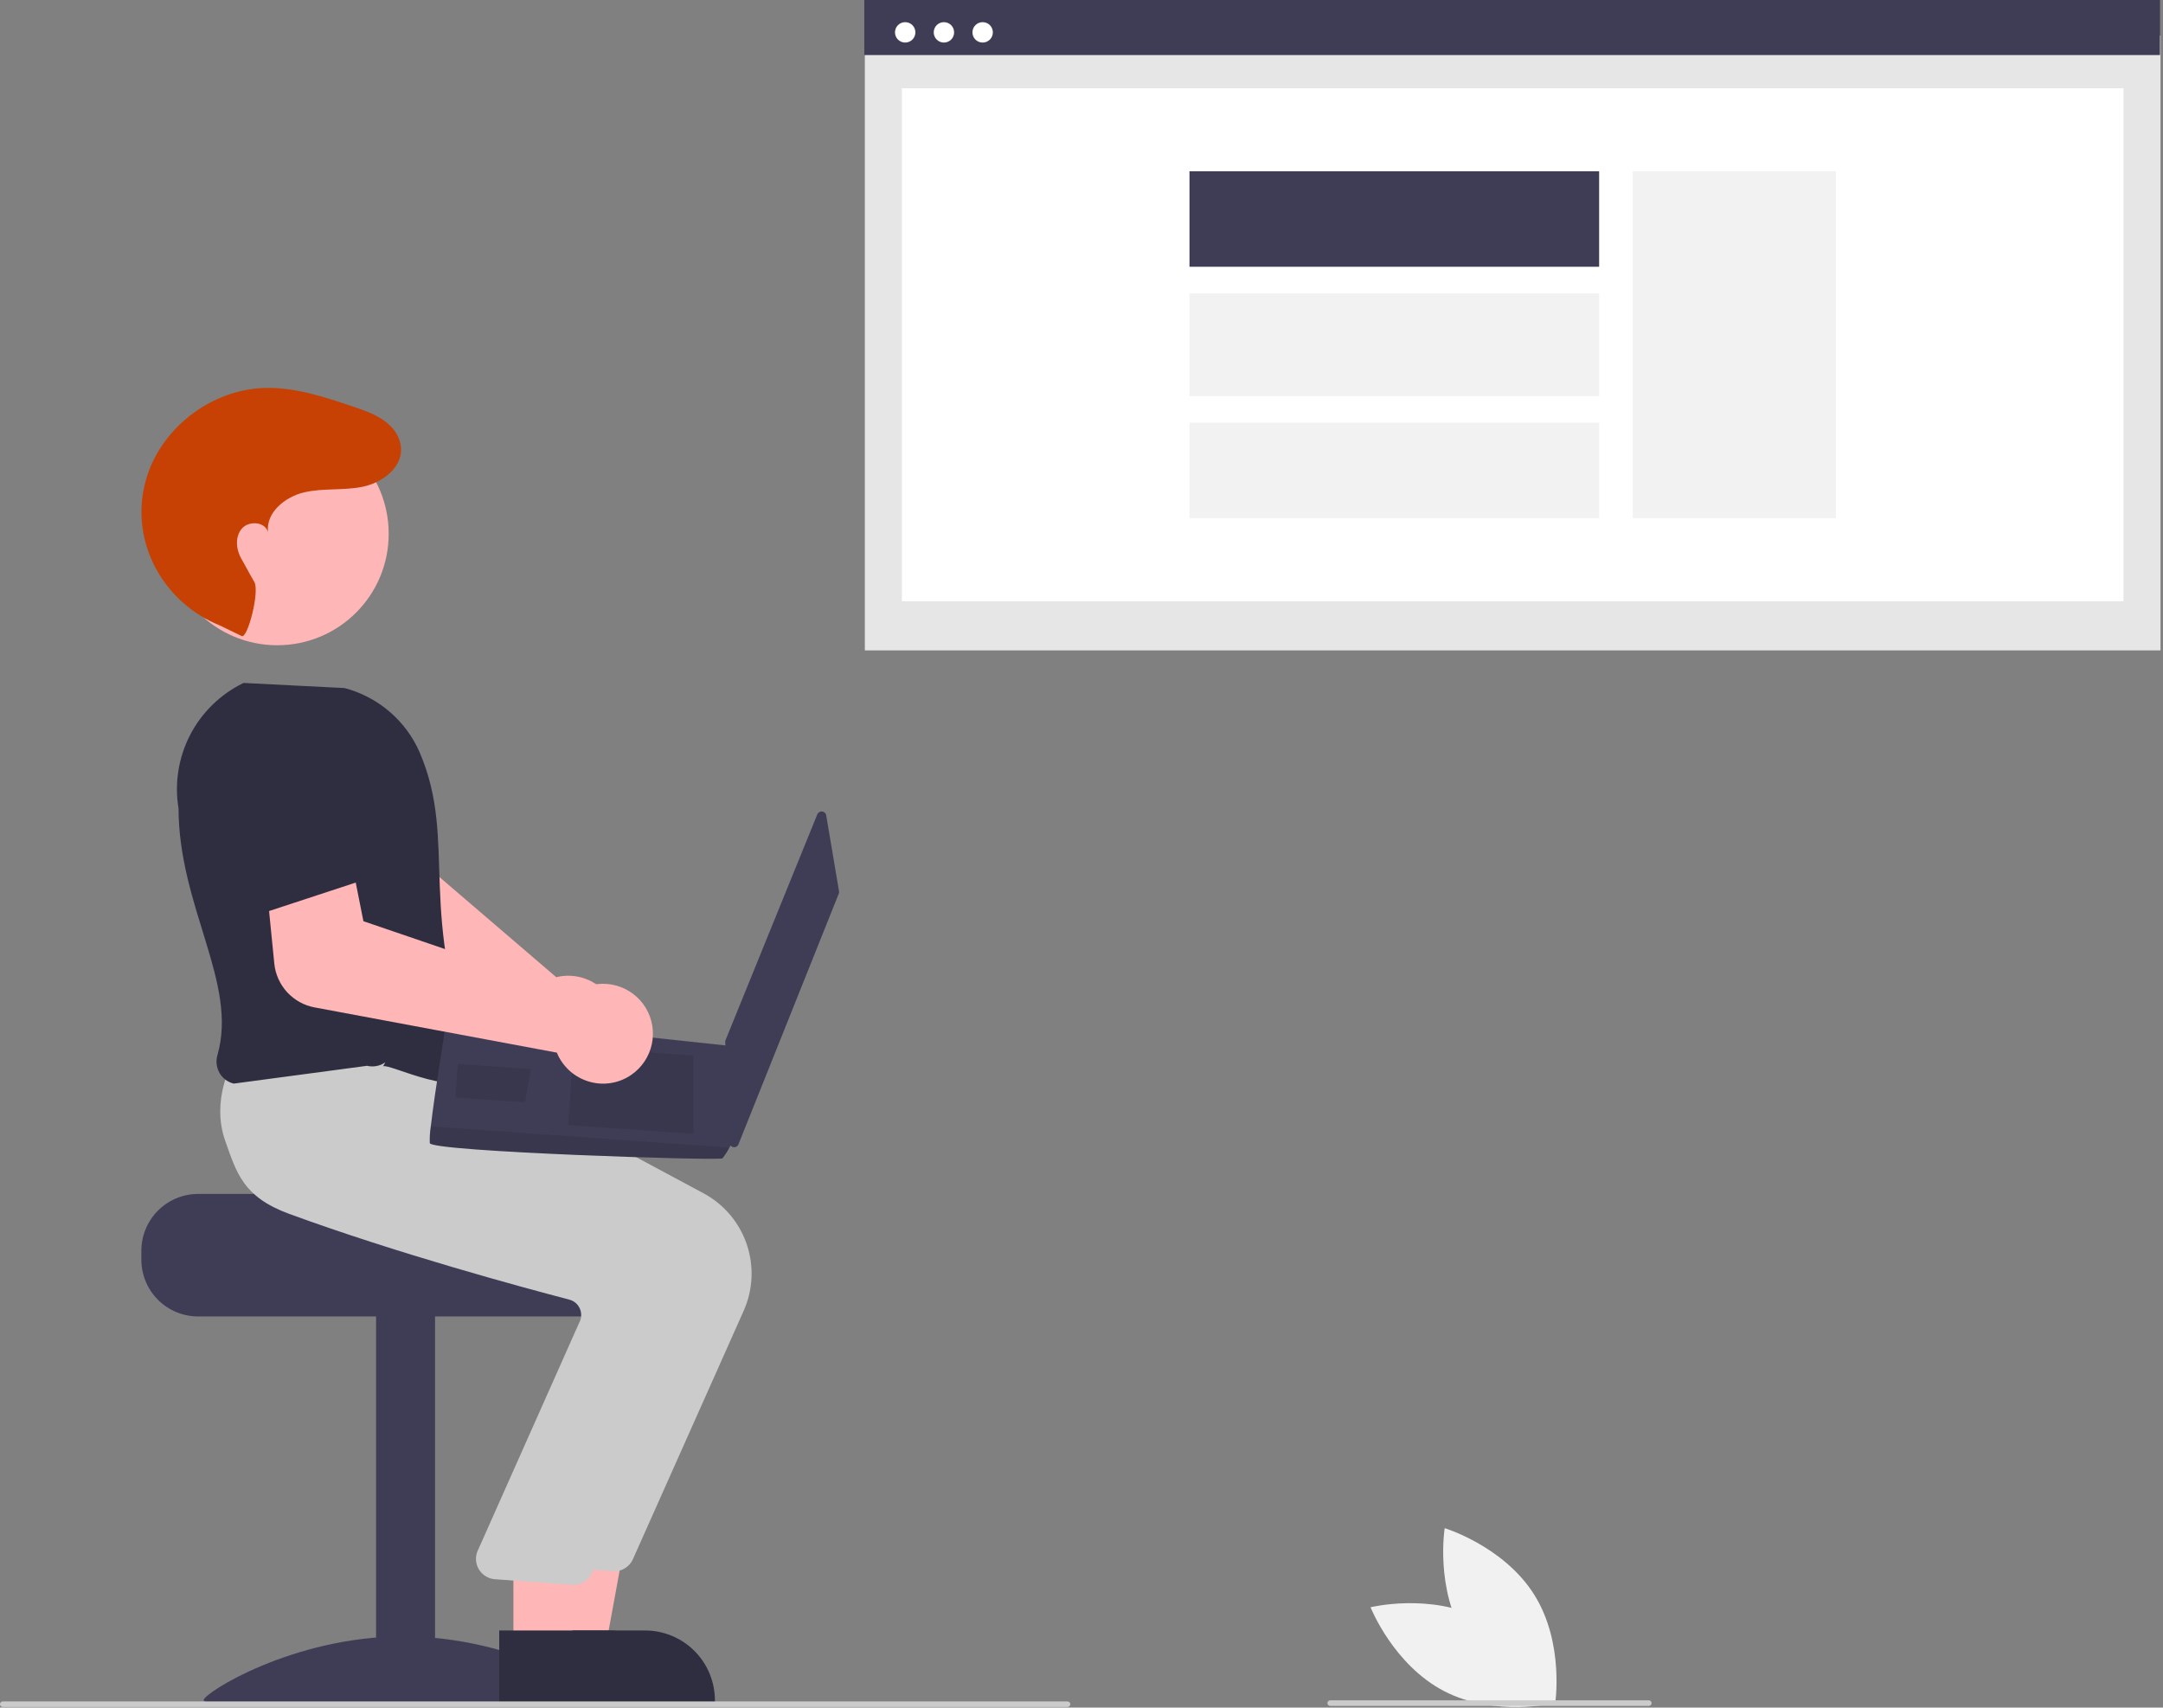 <svg version="1.2" baseProfile="tiny-ps" xmlns="http://www.w3.org/2000/svg" viewBox="0 0 774 611" width="774" height="611">
	<rect x="0" y="0" width="774" height="611" fill="#808080" stroke="none"/>
	<title>web-devoloper-svg-svg</title>
	<style>
		tspan { white-space:pre }
		.shp0 { fill: #e6e6e6 } 
		.shp1 { fill: #ffffff } 
		.shp2 { fill: #3f3d56 } 
		.shp3 { fill: #f2f2f2 } 
		.shp4 { fill: #ffb6b6 } 
		.shp5 { fill: #2f2e41 } 
		.shp6 { fill: #cbcbcb } 
		.shp7 { fill: #c64103 } 
		.shp8 { opacity: 0.102;fill: #000000 } 
		.shp9 { fill: #f1f1f1 } 
	</style>
	<path id="e81a7c33-c795-457d-8abc-c4a3c260cd56" class="shp0" d="M309.47 12.71L773.11 12.71L773.11 232.72L309.47 232.72L309.47 12.71Z" />
	<path id="be98c830-918a-42d1-b1b0-0085d5874e90" class="shp1" d="M322.73 31.58L759.86 31.58L759.86 215.13L322.73 215.13L322.73 31.58Z" />
	<path id="ea07d9fd-7a34-4098-acd7-056fd1871281" class="shp2" d="M309.28 0L772.92 0L772.92 19.7L309.28 19.7L309.28 0Z" />
	<path id="b9ed5a45-8896-4ed9-86b4-15f853c9a185" class="shp1" d="M323.91 15.23C321.89 15.23 320.26 13.6 320.26 11.58C320.26 9.56 321.89 7.93 323.91 7.93C325.93 7.93 327.56 9.56 327.56 11.58C327.56 13.6 325.93 15.23 323.91 15.23Z" />
	<path id="a9233a38-f8ba-48e0-88f3-496fd4836d40" class="shp1" d="M337.77 15.23C335.75 15.23 334.12 13.6 334.12 11.58C334.12 9.56 335.75 7.93 337.77 7.93C339.79 7.93 341.42 9.56 341.42 11.58C341.42 13.6 339.79 15.23 337.77 15.23Z" />
	<path id="aa82180f-a6a9-4f5f-82fc-e73106f4ad92" class="shp1" d="M351.63 15.23C349.61 15.23 347.98 13.6 347.98 11.58C347.98 9.56 349.61 7.93 351.63 7.93C353.65 7.93 355.28 9.56 355.28 11.58C355.28 13.6 353.65 15.23 351.63 15.23Z" />
	<path id="Layer" class="shp3" d="M584.27 61.28L656.95 61.28L656.95 185.43L584.27 185.43L584.27 61.28Z" />
	<path id="Layer" class="shp2" d="M425.64 61.28L572.23 61.28L572.23 95.45L425.64 95.45L425.64 61.28Z" />
	<path id="Layer" class="shp3" d="M425.64 104.97L572.23 104.97L572.23 141.74L425.64 141.74L425.64 104.97Z" />
	<path id="Layer" class="shp3" d="M425.64 151.26L572.23 151.26L572.23 185.43L425.64 185.43L425.64 151.26Z" />
	<path id="Layer" class="shp4" d="M221.2 367.1C221.22 364.58 220.7 362.09 219.68 359.79C218.67 357.49 217.18 355.43 215.31 353.74C213.44 352.05 211.24 350.78 208.84 350C206.45 349.23 203.92 348.97 201.41 349.24C201.22 349.26 201.02 349.29 200.82 349.32C200.62 349.35 200.43 349.38 200.23 349.41C200.04 349.45 199.84 349.49 199.65 349.53C199.45 349.58 199.26 349.62 199.07 349.67L138.6 297.84L142.21 278.37L112.41 268.71L103.43 299.92C102.9 301.78 102.67 303.72 102.76 305.65C102.84 307.58 103.23 309.49 103.92 311.3C104.61 313.1 105.58 314.79 106.8 316.29C108.02 317.79 109.48 319.09 111.11 320.13L185.49 367.17C185.49 367.32 185.49 367.46 185.49 367.61C185.5 367.76 185.5 367.9 185.51 368.05C185.52 368.19 185.53 368.34 185.54 368.49C185.55 368.63 185.57 368.78 185.58 368.92C185.85 371.42 186.65 373.84 187.92 376.01C189.19 378.19 190.91 380.07 192.95 381.53C195 382.99 197.34 384.01 199.8 384.51C202.27 385.01 204.82 384.98 207.27 384.42C207.45 384.38 207.63 384.34 207.8 384.3C207.98 384.25 208.16 384.2 208.33 384.15C208.51 384.1 208.68 384.05 208.86 383.99C209.03 383.94 209.2 383.88 209.38 383.82C211.09 383.2 212.69 382.32 214.14 381.22C215.59 380.12 216.86 378.8 217.91 377.31C218.96 375.83 219.78 374.19 220.34 372.46C220.9 370.73 221.19 368.92 221.2 367.1L221.2 367.1Z" />
	<path id="Layer" class="shp2" d="M70.88 427.21L148.84 427.21C148.84 429.45 229.19 431.27 229.19 431.27C229.5 431.51 229.81 431.75 230.11 432.01C230.41 432.26 230.7 432.52 230.99 432.8C231.28 433.07 231.55 433.35 231.83 433.63C232.1 433.92 232.36 434.21 232.61 434.52C233.37 435.42 234.04 436.38 234.63 437.4C235.22 438.42 235.71 439.49 236.11 440.6C236.52 441.7 236.82 442.84 237.02 444C237.22 445.16 237.32 446.33 237.32 447.51L237.32 450.75C237.32 453.42 236.79 456.06 235.77 458.52C234.75 460.98 233.26 463.22 231.37 465.1C229.49 466.99 227.25 468.48 224.79 469.5C222.33 470.52 219.69 471.05 217.02 471.05L70.88 471.05C68.22 471.05 65.58 470.52 63.12 469.5C60.66 468.48 58.42 466.99 56.53 465.1C54.65 463.22 53.15 460.98 52.13 458.52C51.11 456.06 50.59 453.42 50.58 450.75L50.58 447.51C50.59 444.84 51.12 442.2 52.14 439.74C53.16 437.28 54.65 435.05 56.54 433.16C58.42 431.28 60.66 429.78 63.12 428.76C65.58 427.74 68.22 427.21 70.88 427.21L70.88 427.21Z" />
	<path id="Layer" class="shp2" d="M134.57 470.25L155.68 470.25L155.68 606.64L134.57 606.64L134.57 470.25Z" />
	<path id="Layer" class="shp2" d="M215.76 608.34C215.76 610.89 183.77 609.33 144.32 609.33C104.86 609.33 72.87 610.89 72.87 608.34C72.87 605.79 104.86 585.53 144.32 585.53C183.77 585.53 215.76 605.79 215.76 608.34Z" />
	<path id="Layer" class="shp4" d="M196.71 589.92L216.61 589.91L226.08 538.28L196.7 538.28L196.71 589.92L196.71 589.92Z" />
	<path id="Layer" class="shp5" d="M191.63 609.21L255.82 609.21L255.82 608.4C255.82 605.12 255.17 601.87 253.92 598.84C252.66 595.81 250.82 593.05 248.5 590.73C246.18 588.41 243.43 586.57 240.4 585.32C237.36 584.06 234.12 583.41 230.84 583.41L230.83 583.41L191.63 583.42L191.63 609.21Z" />
	<path id="Layer" class="shp6" d="M226.48 557.9L266.17 468.9C267.81 465.18 268.74 461.19 268.92 457.13C269.09 453.07 268.51 449.01 267.19 445.17C265.88 441.32 263.86 437.76 261.23 434.65C258.61 431.55 255.42 428.97 251.85 427.03L165.77 380.87L126.48 377.53L90.25 374.24L89.99 374.68C89.65 375.24 81.86 388.7 87.13 403.46C91.12 414.65 101.51 423.39 118.01 429.44C156.52 443.56 201 455.63 218.34 460.16C218.72 460.26 219.09 460.39 219.45 460.57C219.8 460.75 220.13 460.96 220.44 461.2C220.75 461.45 221.03 461.73 221.28 462.03C221.53 462.34 221.75 462.67 221.93 463.02C222.11 463.36 222.26 463.73 222.36 464.1C222.47 464.48 222.54 464.87 222.57 465.26C222.59 465.65 222.58 466.04 222.53 466.42C222.47 466.81 222.38 467.19 222.25 467.56L185.38 550.4C184.99 551.45 184.86 552.57 184.97 553.69C185.09 554.8 185.46 555.87 186.06 556.82C186.66 557.76 187.47 558.56 188.42 559.14C189.38 559.73 190.45 560.09 191.56 560.19L219.11 562.2C219.35 562.22 219.58 562.23 219.81 562.23C220.52 562.23 221.21 562.13 221.89 561.93C222.56 561.73 223.2 561.43 223.79 561.05C224.38 560.67 224.91 560.2 225.36 559.67C225.82 559.14 226.2 558.54 226.48 557.9L226.48 557.9Z" />
	<path id="Layer" class="shp4" d="M183.72 589.92L203.62 589.91L213.09 538.28L183.71 538.28L183.72 589.92L183.72 589.92Z" />
	<path id="Layer" class="shp5" d="M178.64 609.21L242.83 609.21L242.83 608.4C242.83 605.12 242.18 601.87 240.93 598.84C239.67 595.81 237.83 593.05 235.51 590.73C233.19 588.41 230.44 586.57 227.41 585.32C224.37 584.06 221.13 583.41 217.84 583.41L217.84 583.41L178.64 583.42L178.64 609.21Z" />
	<path id="Layer" class="shp6" d="M211.87 562.77L251.55 473.77C253.2 470.05 254.13 466.06 254.3 462C254.48 457.94 253.9 453.88 252.58 450.04C251.26 446.19 249.24 442.63 246.62 439.52C243.99 436.42 240.81 433.84 237.23 431.9L151.15 385.74L111.87 382.4L83.49 379.94L83.49 379.55C83.16 380.12 75.37 393.57 80.63 408.33C84.63 419.52 86.9 428.26 103.4 434.31C141.91 448.43 186.39 460.5 203.73 465.03C204.11 465.13 204.48 465.27 204.83 465.44C205.19 465.62 205.52 465.83 205.83 466.07C206.14 466.32 206.42 466.6 206.67 466.9C206.92 467.21 207.14 467.54 207.32 467.89C207.5 468.23 207.64 468.6 207.75 468.97C207.86 469.35 207.92 469.74 207.95 470.13C207.98 470.52 207.97 470.91 207.91 471.3C207.86 471.68 207.77 472.06 207.64 472.43L170.77 555.27C170.38 556.32 170.24 557.45 170.36 558.56C170.48 559.67 170.85 560.74 171.45 561.69C172.05 562.63 172.85 563.43 173.81 564.01C174.76 564.6 175.84 564.96 176.95 565.06L204.5 567.07C204.73 567.09 204.97 567.1 205.2 567.1C205.9 567.1 206.6 567 207.27 566.8C207.95 566.6 208.59 566.3 209.17 565.92C209.76 565.54 210.29 565.07 210.75 564.54C211.2 564.01 211.58 563.41 211.87 562.77Z" />
	<path id="Layer" class="shp5" d="M137.07 381.56C138.98 380.22 166.3 394.55 171.17 383.19C148.44 326.36 164.11 301.81 150.18 269.22C148.96 266.42 147.42 263.77 145.61 261.31C143.79 258.85 141.7 256.61 139.37 254.62C137.05 252.63 134.51 250.92 131.8 249.5C129.1 248.08 126.24 246.97 123.28 246.2L87.15 244.37L86.96 244.46C82.91 246.45 79.21 249.07 75.99 252.22C72.77 255.38 70.07 259.03 68 263.04C65.94 267.05 64.53 271.36 63.83 275.82C63.12 280.27 63.14 284.81 63.88 289.26C64 324.73 85.23 351.78 77.81 377.51C77.65 378.05 77.55 378.6 77.5 379.15C77.46 379.71 77.47 380.27 77.54 380.82C77.61 381.38 77.73 381.92 77.91 382.45C78.08 382.98 78.31 383.49 78.59 383.98C78.86 384.45 79.18 384.88 79.54 385.29C79.9 385.69 80.3 386.05 80.73 386.38C81.17 386.7 81.63 386.97 82.12 387.2C82.61 387.43 83.12 387.6 83.65 387.73L131.35 381.36C131.91 381.5 132.48 381.57 133.05 381.58C133.62 381.59 134.19 381.54 134.75 381.44C135.31 381.33 135.86 381.16 136.39 380.94C136.91 380.71 137.41 380.43 137.88 380.1L137.07 381.56Z" />
	<path id="Layer" class="shp4" d="M99.21 230.88C77.15 230.88 59.33 213.05 59.33 191C59.33 168.94 77.15 151.12 99.21 151.12C121.26 151.12 139.09 168.94 139.09 191C139.09 213.05 121.26 230.88 99.21 230.88Z" />
	<path id="Layer" class="shp7" d="M86.51 227.6C88.62 228.53 92.96 211.65 91.02 208.27C88.13 203.25 88.3 203.28 86.38 199.96C84.46 196.64 84.03 192.09 86.52 189.17C89 186.24 94.75 186.63 95.89 190.3C95.16 183.33 102.05 177.74 108.87 176.16C115.69 174.59 122.88 175.57 129.74 174.17C137.7 172.54 145.99 165.87 142.81 157.12C142.67 156.75 142.52 156.4 142.35 156.05C142.18 155.7 142 155.36 141.79 155.03C141.59 154.7 141.38 154.37 141.14 154.06C140.91 153.75 140.67 153.45 140.41 153.17C136.74 149.04 131.6 147.28 126.58 145.57C116.14 142.03 105.42 138.44 94.4 138.83C76.29 139.48 59.18 151.99 53.08 169.05C52.89 169.58 52.71 170.12 52.54 170.66C52.37 171.2 52.21 171.74 52.07 172.28C51.92 172.83 51.78 173.38 51.66 173.93C51.53 174.48 51.42 175.03 51.32 175.59C47.54 195.92 59.35 215.98 78.53 223.73L86.51 227.6Z" />
	<path id="Layer" class="shp2" d="M295.65 291.74L300.23 318.89C300.24 318.97 300.25 319.05 300.25 319.12C300.25 319.2 300.25 319.27 300.24 319.35C300.23 319.43 300.22 319.5 300.2 319.58C300.18 319.65 300.16 319.72 300.13 319.79L264.25 409.45C264.11 409.8 263.85 410.1 263.52 410.28C263.18 410.47 262.79 410.54 262.42 410.47C262.04 410.41 261.7 410.22 261.44 409.93C261.19 409.64 261.04 409.28 261.03 408.9L259.51 372.87C259.51 372.81 259.51 372.75 259.51 372.69C259.51 372.63 259.52 372.57 259.53 372.51C259.54 372.45 259.56 372.4 259.57 372.34C259.59 372.28 259.61 372.22 259.63 372.17L292.46 291.39C292.59 291.05 292.84 290.77 293.15 290.58C293.46 290.39 293.83 290.31 294.19 290.35C294.55 290.39 294.89 290.55 295.15 290.8C295.42 291.05 295.59 291.38 295.65 291.74L295.65 291.74Z" />
	<path id="Layer" class="shp2" d="M293.11 293.82L297.46 317.15L265.62 398.96L261.49 372.65L293.11 293.82L293.11 293.82Z" />
	<path id="Layer" class="shp2" d="M153.8 409.03C154.59 412.09 257.44 415.4 258.51 414.47C258.75 414.18 258.98 413.87 259.2 413.57C259.43 413.26 259.64 412.94 259.85 412.62C260.06 412.3 260.25 411.98 260.44 411.65C260.63 411.32 260.81 410.98 260.99 410.65C262.06 408.72 263.06 406.79 263.06 406.79L261.37 374.26L160.05 363.43C160.05 363.43 155.57 390.58 154.16 403.05C154.08 403.54 154.01 404.04 153.96 404.54C153.9 405.03 153.86 405.53 153.83 406.03C153.8 406.53 153.79 407.03 153.78 407.53C153.78 408.03 153.78 408.53 153.8 409.03Z" />
	<path id="Layer" class="shp8" d="M248.11 377.7L248.12 405.73L203.31 402.54L205.29 374.66L248.11 377.7L248.11 377.7Z" />
	<path id="Layer" class="shp8" d="M189.72 382.56L189.99 382.52L187.87 394.44L162.97 392.67L163.82 380.72L189.72 382.56L189.72 382.56Z" />
	<path id="Layer" class="shp8" d="M153.8 409.03C154.59 412.09 257.44 415.4 258.51 414.47C258.75 414.18 258.98 413.87 259.2 413.57C259.43 413.26 259.64 412.94 259.85 412.62C260.06 412.3 260.25 411.98 260.44 411.65C260.63 411.32 260.81 410.98 260.99 410.65L154.16 403.05C154.08 403.54 154.01 404.04 153.96 404.54C153.9 405.03 153.86 405.53 153.83 406.03C153.8 406.53 153.79 407.03 153.78 407.53C153.78 408.03 153.78 408.53 153.8 409.03L153.8 409.03Z" />
	<path id="Layer" class="shp4" d="M112.5 360.45L199.27 376.65C199.32 376.78 199.38 376.92 199.44 377.05C199.49 377.18 199.55 377.32 199.61 377.45C199.67 377.58 199.74 377.72 199.8 377.85C199.87 377.98 199.93 378.11 200 378.24C200.59 379.34 201.29 380.39 202.1 381.34C202.9 382.3 203.8 383.18 204.79 383.95C205.78 384.72 206.84 385.38 207.97 385.93C209.1 386.48 210.28 386.91 211.49 387.21C212.71 387.52 213.96 387.69 215.22 387.74C216.48 387.78 217.74 387.69 218.97 387.46C220.21 387.24 221.42 386.88 222.59 386.4C223.75 385.92 224.86 385.32 225.89 384.6C229.65 382.02 232.28 378.1 233.24 373.64C234.2 369.18 233.42 364.52 231.06 360.62C228.7 356.72 224.93 353.87 220.54 352.66C216.14 351.44 211.45 351.96 207.42 354.09C207.24 354.18 207.07 354.28 206.89 354.38C206.72 354.48 206.55 354.59 206.38 354.69C206.22 354.8 206.05 354.91 205.88 355.02C205.72 355.13 205.56 355.25 205.4 355.36L130.04 329.62L126.18 310.19L94.92 312.26L98.16 344.83C98.35 346.72 98.85 348.56 99.63 350.29C100.41 352.02 101.46 353.62 102.74 355.02C104.03 356.41 105.53 357.6 107.18 358.52C108.84 359.45 110.64 360.1 112.5 360.45L112.5 360.45Z" />
	<path id="Layer" class="shp5" d="M93.86 326.78L139.28 311.86L128.69 281.43C127.99 279.43 126.94 277.56 125.6 275.92C124.26 274.28 122.64 272.88 120.81 271.8C118.98 270.72 116.98 269.96 114.9 269.57C112.81 269.18 110.67 269.16 108.58 269.51L108.58 269.51C106.46 269.86 104.42 270.59 102.56 271.65C100.7 272.72 99.04 274.11 97.66 275.75C96.28 277.4 95.2 279.28 94.48 281.3C93.76 283.32 93.4 285.45 93.43 287.6L93.86 326.78Z" />
	<path id="Layer" class="shp6" d="M382 610.8L1 610.8C0.73 610.8 0.48 610.7 0.29 610.51C0.11 610.32 0 610.07 0 609.8C0 609.54 0.11 609.28 0.29 609.1C0.48 608.91 0.73 608.8 1 608.8L382 608.8C382.27 608.8 382.52 608.91 382.71 609.1C382.89 609.28 383 609.54 383 609.8C383 610.07 382.89 610.32 382.71 610.51C382.52 610.7 382.27 610.8 382 610.8Z" />
	<path id="Layer" class="shp9" d="M530.21 579.3C548.48 588.75 556.61 609.35 556.61 609.35C556.61 609.35 535.1 614.6 516.83 605.15C498.56 595.69 490.43 575.1 490.43 575.1C490.43 575.1 511.93 569.84 530.21 579.3Z" />
	<path id="Layer" class="shp9" d="M524.36 586.11C535.27 603.56 556.45 609.99 556.45 609.99C556.45 609.99 559.95 588.13 549.05 570.68C538.14 553.24 516.96 546.8 516.96 546.8C516.96 546.8 513.46 568.66 524.36 586.11Z" />
	<path id="Layer" class="shp6" d="M590 610.41L476 610.41C475.73 610.41 475.48 610.3 475.29 610.11C475.11 609.93 475 609.67 475 609.41C475 609.14 475.11 608.89 475.29 608.7C475.48 608.51 475.73 608.41 476 608.41L590 608.41C590.27 608.41 590.52 608.51 590.71 608.7C590.89 608.89 591 609.14 591 609.41C591 609.67 590.89 609.93 590.71 610.11C590.52 610.3 590.27 610.41 590 610.41Z" />
</svg>